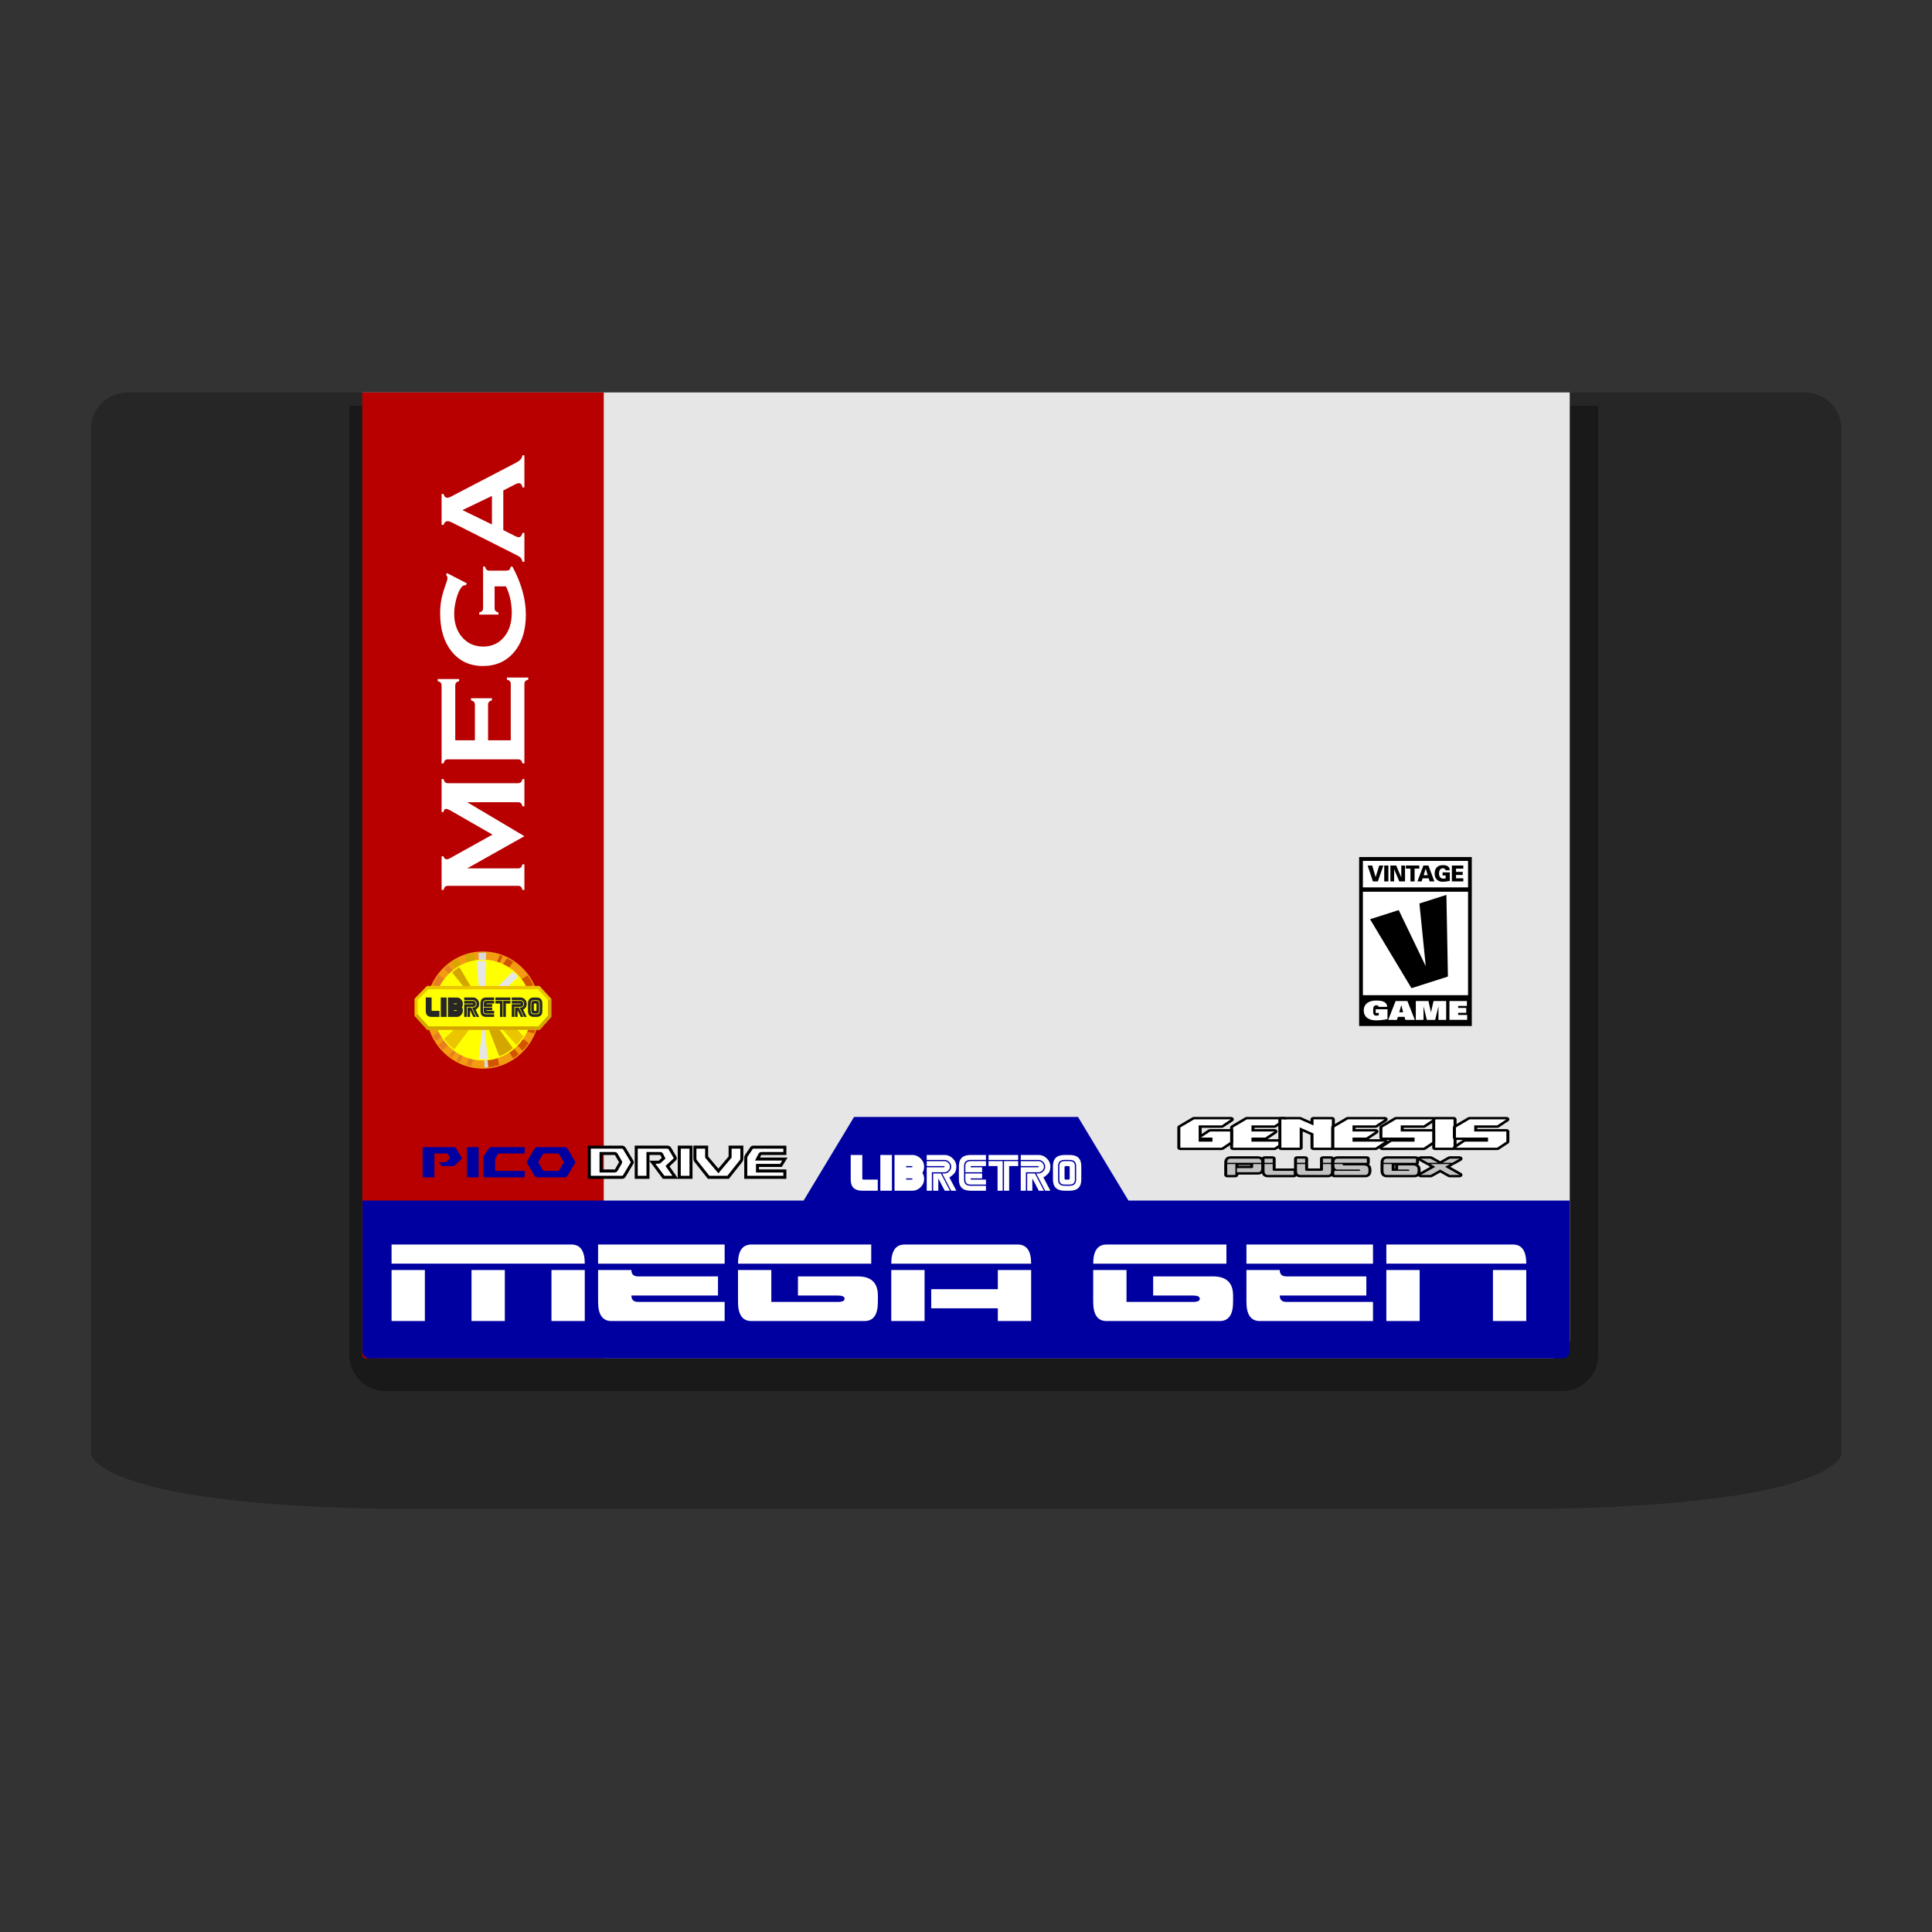 <?xml version="1.0" encoding="UTF-8" standalone="no"?>
<svg
   xmlns:dc="http://purl.org/dc/elements/1.1/"
   xmlns:cc="http://creativecommons.org/ns#"
   xmlns:rdf="http://www.w3.org/1999/02/22-rdf-syntax-ns#"
   xmlns:svg="http://www.w3.org/2000/svg"
   xmlns="http://www.w3.org/2000/svg"
   xmlns:sodipodi="http://sodipodi.sourceforge.net/DTD/sodipodi-0.dtd"
   xmlns:inkscape="http://www.inkscape.org/namespaces/inkscape"
   viewBox="0 0 341.333 341.333"
   height="341.333"
   width="341.333"
   xml:space="preserve"
   id="svg2"
   version="1.1"
   sodipodi:docname="Sega - Mega Drive - Genesis-content.svg"
   inkscape:version="0.92.2 (5c3e80d, 2017-08-06)"
   inkscape:export-filename="D:\Documents\Github\Retrosystem-retroarch-theme\png\Sega - Mega Drive - Genesis-content.png"
   inkscape:export-xdpi="72"
   inkscape:export-ydpi="72"><rect x="0" y="0" width="341.333" height="341.333" fill="#333333" stroke="none"/><sodipodi:namedview
     pagecolor="#ffffff"
     bordercolor="#666666"
     borderopacity="1"
     objecttolerance="10"
     gridtolerance="10"
     guidetolerance="10"
     inkscape:pageopacity="0"
     inkscape:pageshadow="2"
     inkscape:window-width="1024"
     inkscape:window-height="705"
     id="namedview124"
     showgrid="true"
     inkscape:pagecheckerboard="true"
     inkscape:zoom="0.34570313"
     inkscape:cx="-252.83592"
     inkscape:cy="-32.476962"
     inkscape:window-x="-8"
     inkscape:window-y="-8"
     inkscape:window-maximized="1"
     inkscape:current-layer="svg2"><inkscape:grid
       type="xygrid"
       id="grid972" /></sodipodi:namedview><defs
     id="defs6"><clipPath
       id="clipPath18"
       clipPathUnits="userSpaceOnUse"><path
         id="path16"
         d="M 0,256 H 256 V 0 H 0 Z" /></clipPath><clipPath
       id="clipPath26"
       clipPathUnits="userSpaceOnUse"><path
         id="path24"
         d="M 4,212 H 252 V 48 H 4 Z" /></clipPath></defs><g
     id="g36"
     transform="matrix(1.333,0,0,-1.333,318.889,69.333)"><path
       inkscape:connector-curvature="0"
       d="m 0,0 h -222.333 c -2.659,0 -4.834,-2.168 -4.834,-4.818 v -135.955 c 0,0 0.906,-7.226 44.545,-7.227 h 142.911 c 43.638,0.001 44.544,7.227 44.544,7.227 V -4.818 C 4.833,-2.168 2.658,0 0,0"
       style="fill:#262626;fill-opacity:1;fill-rule:nonzero;stroke:none"
       id="path38" /></g><g
     id="g40"
     transform="matrix(1.333,0,0,-1.333,282.37,71.684)"><path
       inkscape:connector-curvature="0"
       d="m 0,0 h -165.542 v -125.779 c 0,-2.67 2.164,-4.834 4.834,-4.834 H -4.833 c 2.669,0 4.833,2.164 4.833,4.834 z"
       style="fill:#191919;fill-opacity:1;fill-rule:nonzero;stroke:none"
       id="path42" /></g><g
     id="g44"
     transform="matrix(1.333,0,0,-1.333,277.333,69.333)"
     style="font-variant-east_asian:normal;opacity:1;vector-effect:none;fill:#e6e6e6;fill-opacity:1;stroke-width:1;stroke-linecap:butt;stroke-linejoin:miter;stroke-miterlimit:4;stroke-dasharray:none;stroke-dashoffset:0;stroke-opacity:1;stroke:none"><path
       inkscape:connector-curvature="0"
       d="M 0,0 V -125.541 C 0,-126.897 -1.079,-128 -2.406,-128 h -155.188 c -1.327,0 -2.406,1.103 -2.406,2.459 V 0 H 0"
       style="fill:#e6e6e6;fill-opacity:1;fill-rule:nonzero;stroke:none;font-variant-east_asian:normal;vector-effect:none;stroke-width:1;stroke-linecap:butt;stroke-linejoin:miter;stroke-miterlimit:4;stroke-dasharray:none;stroke-dashoffset:0;stroke-opacity:1"
       id="path46" /></g><path
     id="path150"
     style="fill:#b80000;fill-opacity:1;fill-rule:nonzero;stroke:none;stroke-width:1.333"
     d="M 106.667,240 H 64.68 C 64.304,240 64,239.696 64,239.32 V 69.333 h 42.667 z"
     inkscape:connector-curvature="0" /><g
     id="g48"
     transform="matrix(1.333,0,0,-1.333,199.369,212.108)"
     style="fill:#0000a0;fill-opacity:1"><path
       inkscape:connector-curvature="0"
       d="M 0,0 -6.684,11.081 H -36.369 L -43.053,0 h -58.474 v -20.001 c 0,-0.507 0.43,-0.918 0.959,-0.918 H 57.515 c 0.529,0 0.958,0.411 0.958,0.918 V 0 Z"
       style="fill:#0000a0;fill-opacity:1;fill-rule:nonzero;stroke:none"
       id="path50" /></g><g
     id="g52"
     transform="matrix(1.333,0,0,-1.333,167.822,210.368)"><path
       inkscape:connector-curvature="0"
       d="M 0,0 H -0.683 L -1.536,1.634 V 0 h -0.683 v 2.287 h 1.024 z M 0,3.186 C 0,2.983 -0.075,2.809 -0.225,2.666 -0.375,2.522 -0.527,2.451 -0.683,2.451 H -2.39 V 0 h -0.682 v 3.104 h 2.219 c 0.113,0 0.17,0.027 0.17,0.082 0,0.054 -0.057,0.082 -0.17,0.082 h -2.219 v 0.653 h 2.389 c 0.156,0 0.308,-0.073 0.458,-0.218 C -0.075,3.558 0,3.386 0,3.186 m 0.853,0 C 0.853,2.757 0.739,2.433 0.509,2.214 0.28,1.994 0.085,1.846 -0.074,1.77 L 0.853,0 H 0.171 l -1.195,2.287 h 0.341 c 0.201,0 0.394,0.088 0.578,0.264 0.184,0.177 0.276,0.388 0.276,0.635 0,0.243 -0.092,0.454 -0.276,0.632 -0.184,0.178 -0.377,0.266 -0.578,0.266 h -2.389 v 0.654 h 2.389 c 0.391,0 0.745,-0.152 1.061,-0.457 0.317,-0.305 0.475,-0.67 0.475,-1.095"
       style="fill:#ffffff;fill-opacity:1;fill-rule:nonzero;stroke:none"
       id="path54" /></g><g
     id="g56"
     transform="matrix(1.333,0,0,-1.333,169.415,206.011)"><path
       inkscape:connector-curvature="0"
       d="M 0,0 C 0,0.98 0.512,1.47 1.536,1.47 H 3.584 V 0.817 H 1.536 C 0.967,0.817 0.683,0.545 0.683,0 v -1.797 c 0,-0.545 0.284,-0.817 0.853,-0.817 H 3.584 V -3.268 H 1.536 C 0.512,-3.268 0,-2.777 0,-1.797 Z"
       style="fill:#ffffff;fill-opacity:1;fill-rule:nonzero;stroke:none"
       id="path58" /></g><g
     id="g60"
     transform="matrix(1.333,0,0,-1.333,170.553,207.1)"><path
       inkscape:connector-curvature="0"
       d="M 0,0 V 0.817 C 0,1.253 0.228,1.47 0.683,1.47 H 2.731 V 0.817 H 0.853 C 0.74,0.817 0.683,0.762 0.683,0.654 H 2.219 V 0 Z"
       style="fill:#ffffff;fill-opacity:1;fill-rule:nonzero;stroke:none"
       id="path62" /></g><g
     id="g64"
     transform="matrix(1.333,0,0,-1.333,170.553,207.318)"><path
       inkscape:connector-curvature="0"
       d="M 0,0 H 2.219 V -0.654 H 0.683 c 0,-0.108 0.057,-0.163 0.17,-0.163 H 2.731 V -1.47 H 0.683 C 0.228,-1.47 0,-1.253 0,-0.817 Z"
       style="fill:#ffffff;fill-opacity:1;fill-rule:nonzero;stroke:none"
       id="path66" /></g><g
     id="g68"
     transform="matrix(1.333,0,0,-1.333,177.38,205.14)"><path
       inkscape:connector-curvature="0"
       d="M 0,0 H 1.878 V -0.654 H 0.683 V -3.921 H 0 Z m -0.171,0 v -3.921 h -0.682 v 3.267 H -2.048 V 0 Z m 2.049,0.163 h -3.926 v 0.654 h 3.926 z"
       style="fill:#ffffff;fill-opacity:1;fill-rule:nonzero;stroke:none"
       id="path70" /></g><g
     id="g72"
     transform="matrix(1.333,0,0,-1.333,184.435,210.368)"><path
       inkscape:connector-curvature="0"
       d="M 0,0 H -0.683 L -1.536,1.634 V 0 h -0.683 v 2.287 h 1.024 z M 0,3.186 C 0,2.983 -0.075,2.809 -0.225,2.666 -0.375,2.522 -0.527,2.451 -0.683,2.451 H -2.39 V 0 h -0.682 v 3.104 h 2.219 c 0.113,0 0.17,0.027 0.17,0.082 0,0.054 -0.057,0.082 -0.17,0.082 h -2.219 v 0.653 h 2.389 c 0.156,0 0.308,-0.073 0.458,-0.218 C -0.075,3.558 0,3.386 0,3.186 m 0.853,0 C 0.853,2.757 0.739,2.433 0.509,2.214 0.28,1.994 0.085,1.846 -0.074,1.77 L 0.853,0 H 0.171 l -1.195,2.287 h 0.341 c 0.201,0 0.394,0.088 0.578,0.264 0.184,0.177 0.276,0.388 0.276,0.635 0,0.243 -0.092,0.454 -0.276,0.632 -0.184,0.178 -0.377,0.266 -0.578,0.266 h -2.389 v 0.654 h 2.389 c 0.391,0 0.745,-0.152 1.061,-0.457 0.317,-0.305 0.475,-0.67 0.475,-1.095"
       style="fill:#ffffff;fill-opacity:1;fill-rule:nonzero;stroke:none"
       id="path74" /></g><g
     id="g76"
     transform="matrix(1.333,0,0,-1.333,188.987,206.229)"><path
       inkscape:connector-curvature="0"
       d="M 0,0 C 0,0.109 -0.057,0.163 -0.171,0.163 H -0.512 C -0.626,0.163 -0.683,0.109 -0.683,0 v -1.47 c 0,-0.109 0.057,-0.164 0.171,-0.164 h 0.341 C -0.057,-1.634 0,-1.579 0,-1.47 Z M 0.683,0.163 V -1.634 C 0.683,-2.069 0.455,-2.287 0,-2.287 h -0.683 c -0.455,0 -0.682,0.218 -0.682,0.653 v 1.797 c 0,0.436 0.227,0.654 0.682,0.654 H 0 c 0.455,0 0.683,-0.218 0.683,-0.654 m 0.17,0 C 0.853,0.708 0.569,0.98 0,0.98 h -0.683 c -0.569,0 -0.853,-0.272 -0.853,-0.817 v -1.797 c 0,-0.544 0.284,-0.817 0.853,-0.817 H 0 c 0.569,0 0.853,0.273 0.853,0.817 z m 0.683,0 v -1.797 c 0,-0.98 -0.512,-1.47 -1.536,-1.47 h -0.683 c -1.024,0 -1.536,0.49 -1.536,1.47 v 1.797 c 0,0.981 0.512,1.471 1.536,1.471 H 0 c 1.024,0 1.536,-0.49 1.536,-1.471"
       style="fill:#ffffff;fill-opacity:1;fill-rule:nonzero;stroke:none"
       id="path78" /></g><g
     id="g80"
     transform="matrix(1.333,0,0,-1.333,152.574,208.407)"><path
       inkscape:connector-curvature="0"
       d="M 0,0 C -0.114,0 -0.171,0.054 -0.171,0.163 V 3.268 H -1.707 V 0 c 0,-0.98 0.512,-1.47 1.536,-1.47 H 1.878 V 0 Z"
       style="fill:#ffffff;fill-opacity:1;fill-rule:nonzero;stroke:none"
       id="path82" /></g><path
     inkscape:connector-curvature="0"
     d="m 155.532,210.368 h 2.048 v -6.317 h -2.048 z"
     style="fill:#ffffff;fill-opacity:1;fill-rule:nonzero;stroke:none;stroke-width:1.333"
     id="path84" /><g
     id="g86"
     transform="matrix(1.333,0,0,-1.333,160.994,206.229)"><path
       inkscape:connector-curvature="0"
       d="M 0,0 H -0.683 V 0.163 H 0 C 0.114,0.163 0.171,0.136 0.171,0.082 0.171,0.027 0.114,0 0,0 M 0,-1.634 H -0.683 V -1.47 H 0 c 0.114,0 0.171,-0.028 0.171,-0.082 C 0.171,-1.607 0.114,-1.634 0,-1.634 M 1.707,0.082 C 1.707,0.506 1.549,0.871 1.232,1.176 0.915,1.481 0.561,1.634 0.171,1.634 h -2.39 v -4.738 h 2.39 c 0.39,0 0.744,0.152 1.061,0.457 0.317,0.305 0.475,0.67 0.475,1.095 0,0.308 -0.078,0.579 -0.233,0.811 0.155,0.233 0.233,0.507 0.233,0.823"
       style="fill:#ffffff;fill-opacity:1;fill-rule:nonzero;stroke:none"
       id="path88" /></g><path
     inkscape:connector-curvature="0"
     d="m 97.429,224.38 h 5.885 v 9.013 h -5.885 z m -14.125,0 h 5.885 v 9.013 h -5.885 z m -14.125,0 h 5.885 v 9.013 h -5.885 z m 0,-1.127 v -3.38 H 100.96 c 1.569,0 2.355,1.127 2.355,3.38 z"
     style="fill:#ffffff;fill-opacity:1;fill-rule:nonzero;stroke:none;stroke-width:1.333"
     id="path90" /><g
     id="g92"
     transform="matrix(1.333,0,0,-1.333,105.668,230.013)"><path
       inkscape:connector-curvature="0"
       d="M 0,0 V 4.225 H 4.414 C 4.414,3.662 4.708,3.38 5.297,3.38 H 15.89 V 0.845 H 4.414 C 4.414,0.282 4.708,0 5.297,0 H 16.773 V -2.535 H 1.766 C 0.589,-2.535 0,-1.69 0,0 M 0,7.605 H 16.773 V 5.07 H 0 Z"
       style="fill:#ffffff;fill-opacity:1;fill-rule:nonzero;stroke:none"
       id="path94" /></g><g
     id="g96"
     transform="matrix(1.333,0,0,-1.333,130.387,230.013)"><path
       inkscape:connector-curvature="0"
       d="M 0,0 V 4.225 H 4.414 V 0 h 8.828 c 0.589,0 0.883,0.141 0.883,0.423 0,0.281 -0.294,0.422 -0.883,0.422 H 7.945 V 3.38 h 7.945 c 1.766,0 2.649,-0.845 2.649,-2.535 V 0 c 0,-1.69 -0.589,-2.535 -1.766,-2.535 H 1.766 C 0.589,-2.535 0,-1.69 0,0 m 0,5.07 c 0,1.69 0.589,2.535 1.766,2.535 h 15.89 V 5.07 Z"
       style="fill:#ffffff;fill-opacity:1;fill-rule:nonzero;stroke:none"
       id="path98" /></g><g
     id="g100"
     transform="matrix(1.333,0,0,-1.333,176.292,233.393)"><path
       inkscape:connector-curvature="0"
       d="M 0,0 V 1.69 H -8.828 V 4.225 H 0 V 6.76 H 4.414 V 0 Z m -14.125,6.76 h 4.414 V 0 h -4.414 z m 0,0.845 c 0,1.69 0.589,2.535 1.766,2.535 H 2.648 c 1.177,0 1.766,-0.845 1.766,-2.535 z"
       style="fill:#ffffff;fill-opacity:1;fill-rule:nonzero;stroke:none"
       id="path102" /></g><g
     id="g104"
     transform="matrix(1.333,0,0,-1.333,193.141,230.013)"><path
       inkscape:connector-curvature="0"
       d="M 0,0 V 4.225 H 4.414 V 0 h 8.828 c 0.589,0 0.883,0.141 0.883,0.423 0,0.281 -0.294,0.422 -0.883,0.422 H 7.945 V 3.38 h 7.945 c 1.766,0 2.649,-0.845 2.649,-2.535 V 0 c 0,-1.69 -0.589,-2.535 -1.766,-2.535 H 1.766 C 0.589,-2.535 0,-1.69 0,0 m 0,5.07 c 0,1.69 0.589,2.535 1.766,2.535 h 15.89 V 5.07 Z"
       style="fill:#ffffff;fill-opacity:1;fill-rule:nonzero;stroke:none"
       id="path106" /></g><g
     id="g108"
     transform="matrix(1.333,0,0,-1.333,220.214,230.013)"><path
       inkscape:connector-curvature="0"
       d="M 0,0 V 4.225 H 4.414 C 4.414,3.662 4.708,3.38 5.297,3.38 H 15.89 V 0.845 H 4.414 C 4.414,0.282 4.708,0 5.297,0 H 16.773 V -2.535 H 1.766 C 0.589,-2.535 0,-1.69 0,0 M 0,7.605 H 16.773 V 5.07 H 0 Z"
       style="fill:#ffffff;fill-opacity:1;fill-rule:nonzero;stroke:none"
       id="path110" /></g><path
     inkscape:connector-curvature="0"
     d="m 263.765,224.38 h 5.885 v 9.013 h -5.885 z m -18.833,0 h 5.885 v 9.013 h -5.885 z m 0,-1.127 v -3.38 h 22.364 c 1.569,0 2.355,1.127 2.355,3.38 z"
     style="fill:#ffffff;fill-opacity:1;fill-rule:nonzero;stroke:none;stroke-width:1.333"
     id="path112" /><g
     id="g114"
     transform="matrix(1.333,0,0,-1.333,218.538,207.099)"><path
       inkscape:connector-curvature="0"
       d="m 0,0 v 0.538 h 1.936 c 0.143,0 0.214,0.059 0.214,0.179 V 1.076 H 3.226 V 0.538 C 3.226,0.179 3.082,0 2.795,0 Z m -1.29,1.076 h 1.075 V -0.359 H -1.29 Z m 0,0.179 c 0,0.359 0.143,0.538 0.43,0.538 h 3.655 c 0.287,0 0.431,-0.179 0.431,-0.538 z"
       style="fill:#c2c2c2;fill-opacity:1;fill-rule:nonzero;stroke:none"
       id="path116" /></g><path
     inkscape:connector-curvature="0"
     d="m 218.78,205.848 h 2.097 v 0.109 h -2.097 z m 3.485,-1.564 h -4.873 c -0.259,0 -1.101,0.083 -1.101,1.141 0,0.041 0.007,0.081 0.021,0.119 -0.015,0.039 -0.021,0.079 -0.021,0.12 v 1.913 c 0,0.233 0.236,0.423 0.528,0.423 h 1.433 c 0.292,0 0.528,-0.189 0.528,-0.423 v -0.056 h 3.485 c 0.259,0 1.101,-0.081 1.101,-1.14 V 205.664 c 0,-0.041 -0.007,-0.081 -0.021,-0.12 0.015,-0.037 0.021,-0.077 0.021,-0.119 0,-1.059 -0.843,-1.141 -1.101,-1.141 m -4.013,3.293 h -1.433 V 205.664 h 1.433 z m 4.587,-1.913 v 0.717 c 0,0.479 -0.191,0.717 -0.573,0.717 h -3.727 v -0.717 h 2.58 c 0.192,0 0.287,-0.08 0.287,-0.239 V 205.664 h 1.433 m -0.573,-0.957 c 0.383,0 0.573,0.24 0.573,0.719 h -6.02 c 0,-0.479 0.191,-0.719 0.573,-0.719 h 4.873"
     style="fill:#000000;fill-opacity:1;fill-rule:nonzero;stroke:none;stroke-width:1.333"
     id="path118" /><g
     id="g120"
     transform="matrix(1.333,0,0,-1.333,223.986,207.577)"><path
       inkscape:connector-curvature="0"
       d="M 0,0 C -0.287,0 -0.43,0.179 -0.43,0.538 V 1.435 H 0.645 V 0.718 c 0,-0.12 0.071,-0.18 0.215,-0.18 H 3.44 V 0 Z M 0.645,1.614 H -0.43 v 0.539 h 1.075 z"
       style="fill:#c2c2c2;fill-opacity:1;fill-rule:nonzero;stroke:none"
       id="path122" /></g><g
     id="g124"
     transform="matrix(1.333,0,0,-1.333,224.846,204.284)"><path
       inkscape:connector-curvature="0"
       d="m 0,0 h -1.075 c -0.219,0 -0.396,-0.142 -0.396,-0.317 v -0.539 c 0,-0.031 0.005,-0.061 0.016,-0.089 -0.011,-0.029 -0.016,-0.059 -0.016,-0.09 v -0.897 c 0,-0.793 0.632,-0.855 0.826,-0.855 h 3.44 c 0.219,0 0.396,0.142 0.396,0.317 v 0.538 c 0,0.176 -0.177,0.318 -0.396,0.318 H 0.396 v 0.579 c 0,0.031 -0.006,0.061 -0.016,0.09 0.01,0.028 0.016,0.058 0.016,0.089 v 0.539 C 0.396,-0.142 0.219,0 0,0 m 0,-1.035 v -0.717 c 0,-0.12 0.071,-0.18 0.215,-0.18 h 2.58 V -2.47 h -3.44 c -0.287,0 -0.43,0.18 -0.43,0.538 v 0.897 H 0 m 0,0.179 h -1.075 v 0.539 H 0 Z"
       style="fill:#000000;fill-opacity:1;fill-rule:nonzero;stroke:none"
       id="path126" /></g><path
     inkscape:connector-curvature="0"
     d="m 233.735,204.707 h 1.433 v 0.719 h -1.433 z m -4.015,2.871 c -0.381,0 -0.573,-0.239 -0.573,-0.717 v -1.196 h 1.433 v 0.956 c 0,0.16 0.096,0.24 0.287,0.24 h 2.581 c 0.191,0 0.287,-0.08 0.287,-0.24 v -0.956 h 1.433 v 1.196 c 0,0.479 -0.192,0.717 -0.573,0.717 z m 0.86,-2.152 h -1.433 v -0.719 h 1.433 z"
     style="fill:#c2c2c2;fill-opacity:1;fill-rule:nonzero;stroke:none;stroke-width:1.333"
     id="path128" /><g
     id="g130"
     transform="matrix(1.333,0,0,-1.333,235.168,204.284)"><path
       inkscape:connector-curvature="0"
       d="m 0,0 h -1.075 c -0.219,0 -0.396,-0.142 -0.396,-0.317 v -0.539 c 0,-0.031 0.005,-0.061 0.016,-0.089 -0.011,-0.029 -0.016,-0.059 -0.016,-0.09 v -0.579 h -1.573 v 0.579 c 0,0.031 -0.006,0.061 -0.016,0.09 0.01,0.028 0.016,0.058 0.016,0.089 v 0.539 C -3.044,-0.142 -3.222,0 -3.44,0 h -1.076 c -0.218,0 -0.396,-0.142 -0.396,-0.317 v -0.539 c 0,-0.031 0.006,-0.061 0.016,-0.089 -0.01,-0.029 -0.016,-0.059 -0.016,-0.09 v -0.897 c 0,-0.793 0.633,-0.855 0.827,-0.855 h 3.655 c 0.194,0 0.826,0.062 0.826,0.855 v 0.897 c 0,0.031 -0.006,0.061 -0.016,0.09 0.01,0.028 0.016,0.058 0.016,0.089 v 0.539 C 0.396,-0.142 0.219,0 0,0 M 0,-1.035 V -1.932 C 0,-2.29 -0.143,-2.47 -0.43,-2.47 h -3.655 c -0.287,0 -0.431,0.18 -0.431,0.538 v 0.897 h 1.076 v -0.717 c 0,-0.12 0.071,-0.18 0.214,-0.18 h 1.936 c 0.143,0 0.215,0.06 0.215,0.18 v 0.717 H 0 m -3.44,0.179 h -1.075 v 0.539 h 1.075 z m 3.44,0 h -1.075 v 0.539 H 0 Z"
       style="fill:#000000;fill-opacity:1;fill-rule:nonzero;stroke:none"
       id="path132" /></g><g
     id="g134"
     transform="matrix(1.333,0,0,-1.333,235.74,205.903)"><path
       inkscape:connector-curvature="0"
       d="M 0,0 V 0.179 H 1.075 C 1.075,0.059 1.147,0 1.29,0 h 2.581 c 0.43,0 0.645,-0.18 0.645,-0.538 v -0.18 c 0,-0.358 -0.144,-0.538 -0.431,-0.538 H 0 v 0.538 h 3.226 c 0.143,0 0.214,0.03 0.214,0.09 0,0.06 -0.071,0.09 -0.214,0.09 H 0.43 C 0.143,-0.538 0,-0.359 0,0 M 0,0.358 C 0,0.717 0.143,0.897 0.43,0.897 H 4.301 V 0.358 Z"
       style="fill:#c2c2c2;fill-opacity:1;fill-rule:nonzero;stroke:none"
       id="path136" /></g><g
     id="g138"
     transform="matrix(1.333,0,0,-1.333,241.475,204.284)"><path
       inkscape:connector-curvature="0"
       d="m 0,0 h -3.871 c -0.193,0 -0.826,-0.062 -0.826,-0.856 0,-0.031 0.006,-0.061 0.016,-0.089 -0.01,-0.029 -0.016,-0.059 -0.016,-0.09 v -0.179 c 0,-0.213 0.046,-0.373 0.116,-0.493 -0.072,-0.058 -0.116,-0.137 -0.116,-0.225 V -2.47 c 0,-0.175 0.177,-0.317 0.396,-0.317 h 4.086 c 0.193,0 0.826,0.062 0.826,0.855 v 0.18 c 0,0.295 -0.118,0.524 -0.332,0.671 0.072,0.057 0.117,0.137 0.117,0.225 v 0.539 C 0.396,-0.142 0.219,0 0,0 m -3.226,-1.035 c 0,-0.12 0.072,-0.179 0.215,-0.179 h 2.581 c 0.43,0 0.645,-0.18 0.645,-0.538 v -0.18 c 0,-0.358 -0.144,-0.538 -0.43,-0.538 h -4.086 v 0.538 h 3.226 c 0.143,0 0.215,0.03 0.215,0.09 0,0.06 -0.072,0.09 -0.215,0.09 h -2.796 c -0.286,0 -0.43,0.179 -0.43,0.538 v 0.179 h 1.075 M 0,-0.317 v -0.539 h -4.301 c 0,0.359 0.144,0.539 0.43,0.539 H 0"
       style="fill:#000000;fill-opacity:1;fill-rule:nonzero;stroke:none"
       id="path140" /></g><g
     id="g142"
     transform="matrix(1.333,0,0,-1.333,244.432,206.86)"><path
       inkscape:connector-curvature="0"
       d="M 0,0 V 0.897 H 1.075 V 0 H 3.226 C 3.369,0 3.44,0.03 3.44,0.09 3.44,0.149 3.369,0.18 3.226,0.18 H 1.935 v 0.538 h 1.936 c 0.43,0 0.645,-0.18 0.645,-0.538 V 0 c 0,-0.359 -0.144,-0.538 -0.431,-0.538 H 0.43 C 0.143,-0.538 0,-0.359 0,0 M 0,1.076 C 0,1.435 0.143,1.614 0.43,1.614 H 4.301 V 1.076 Z"
       style="fill:#c2c2c2;fill-opacity:1;fill-rule:nonzero;stroke:none"
       id="path144" /></g><g
     id="g146"
     transform="matrix(1.333,0,0,-1.333,246.394,205.848)"><path
       inkscape:connector-curvature="0"
       d="M 0,0 H 0.071 C 0.069,-0.013 0.068,-0.027 0.068,-0.041 v -0.4 H 0 Z m 2.83,1.173 h -3.871 c -0.194,0 -0.826,-0.062 -0.826,-0.856 0,-0.031 0.005,-0.061 0.016,-0.089 -0.011,-0.029 -0.016,-0.059 -0.016,-0.09 v -0.897 c 0,-0.793 0.632,-0.855 0.826,-0.855 h 3.655 c 0.194,0 0.826,0.062 0.826,0.855 v 0.18 c 0,0.295 -0.117,0.524 -0.332,0.671 0.073,0.057 0.118,0.137 0.118,0.225 v 0.539 c 0,0.175 -0.178,0.317 -0.396,0.317 M -0.396,0.138 v -0.897 h 2.15 c 0.144,0 0.215,0.03 0.215,0.09 0,0.06 -0.071,0.09 -0.215,0.09 h -1.29 v 0.538 h 1.935 c 0.431,0 0.645,-0.18 0.645,-0.538 v -0.18 c 0,-0.358 -0.143,-0.537 -0.43,-0.537 h -3.655 c -0.287,0 -0.43,0.179 -0.43,0.537 v 0.897 h 1.075 M 2.83,0.856 V 0.317 h -4.301 c 0,0.359 0.143,0.539 0.43,0.539 H 2.83"
       style="fill:#000000;fill-opacity:1;fill-rule:nonzero;stroke:none"
       id="path148" /></g><g
     id="g150"
     transform="matrix(1.333,0,0,-1.333,256.147,204.707)"><path
       inkscape:connector-curvature="0"
       d="M 0,0 H 1.29 L 0.331,-0.539 h -1.287 z m -0.013,-2.152 -1.262,0.709 -1.263,-0.709 h -1.289 l 1.907,1.073 -0.642,0.361 H 0.012 L -0.63,-1.079 1.277,-2.152 Z M -2.882,-0.539 -3.84,0 h 1.29 l 0.955,-0.539 z"
       style="fill:#c2c2c2;fill-opacity:1;fill-rule:nonzero;stroke:none"
       id="path152" /></g><g
     id="g154"
     transform="matrix(1.333,0,0,-1.333,256.162,206.087)"><path
       inkscape:connector-curvature="0"
       d="m 0,0 h 0.004 z m 1.278,0.718 h 0.004 z m 0,0.634 h -1.29 c -0.081,0 -0.161,-0.02 -0.228,-0.058 L -1.195,0.756 C -1.231,0.736 -1.262,0.711 -1.287,0.684 -1.312,0.711 -1.343,0.736 -1.379,0.756 L -2.334,1.294 C -2.401,1.332 -2.48,1.352 -2.562,1.352 h -1.29 c -0.173,0 -0.326,-0.09 -0.378,-0.222 -0.052,-0.132 0.009,-0.275 0.151,-0.355 l 0.958,-0.538 c 0.056,-0.032 0.122,-0.051 0.19,-0.056 0.028,-0.049 0.072,-0.091 0.129,-0.123 l 0.181,-0.102 -1.446,-0.814 c -0.141,-0.079 -0.202,-0.223 -0.15,-0.355 0.052,-0.132 0.205,-0.222 0.378,-0.222 h 1.29 c 0.081,0 0.16,0.02 0.227,0.058 l 1.035,0.582 1.035,-0.582 c 0.067,-0.038 0.146,-0.058 0.227,-0.058 h 1.29 c 0.173,0 0.326,0.09 0.378,0.222 0.052,0.132 -0.009,0.276 -0.15,0.355 L 0.047,-0.044 0.228,0.058 C 0.285,0.09 0.329,0.132 0.357,0.181 0.425,0.186 0.491,0.205 0.547,0.237 L 1.505,0.775 C 1.647,0.855 1.708,0.998 1.656,1.13 1.604,1.262 1.451,1.352 1.278,1.352 M 0,0.317 -0.642,-0.044 1.265,-1.117 h -1.29 l -1.262,0.709 -1.262,-0.709 h -1.29 l 1.907,1.073 -0.642,0.361 H 0 m -2.562,0.718 0.956,-0.539 h -1.287 l -0.959,0.539 h 1.29 m 3.84,0 L 0.32,0.496 h -1.287 l 0.955,0.539 h 1.29"
       style="fill:#000000;fill-opacity:1;fill-rule:nonzero;stroke:none"
       id="path156" /></g><g
     id="g158"
     transform="matrix(1.333,0,0,-1.333,208.528,202.767)"
     style="fill:#ffffff"><path
       inkscape:connector-curvature="0"
       d="M 0,0 V 2.684 L 1.826,3.758 H 6.694 L 5.477,2.953 H 2.434 V 0.805 H 4.26 V 1.342 H 2.738 L 3.955,2.147 H 6.694 V 0.805 L 5.477,0 Z"
       style="fill:#ffffff;fill-opacity:1;fill-rule:nonzero;stroke:none"
       id="path160" /></g><g
     id="g162"
     transform="matrix(1.333,0,0,-1.333,217.453,198.179)"><path
       inkscape:connector-curvature="0"
       d="M 0,0 H 0.004 Z M 0.004,0.635 H 0 -4.868 c -0.085,0 -0.167,-0.022 -0.235,-0.062 L -6.928,-0.501 C -7.03,-0.56 -7.09,-0.655 -7.09,-0.756 v -2.685 c 0,-0.175 0.177,-0.317 0.396,-0.317 h 5.477 c 0.092,0 0.181,0.026 0.252,0.073 l 1.217,0.805 c 0.091,0.06 0.144,0.15 0.144,0.245 v 1.342 c 0,0.175 -0.177,0.317 -0.396,0.317 h -2.738 c -0.092,0 -0.182,-0.026 -0.253,-0.073 l -0.873,-0.577 v 0.821 h 2.647 c 0.092,0 0.181,0.025 0.252,0.072 l 1.203,0.796 c 0.097,0.058 0.16,0.15 0.16,0.254 0,0.176 -0.175,0.318 -0.394,0.318 M 0,0.317 -1.217,-0.488 H -4.26 v -2.147 h 1.826 v 0.536 h -1.521 l 1.217,0.806 H 0 v -1.342 l -1.217,-0.806 h -5.477 v 2.685 l 1.826,1.073 H 0 m 0,0 h 0.004"
       style="fill:#000000;fill-opacity:1;fill-rule:nonzero;stroke:none"
       id="path164" /></g><g
     id="g166"
     transform="matrix(1.333,0,0,-1.333,217.859,202.767)"
     style="fill:#ffffff"><path
       inkscape:connector-curvature="0"
       d="M 0,0 V 2.684 L 1.826,3.758 H 6.694 L 5.477,2.953 H 2.434 V 2.147 H 5.477 L 4.26,1.342 H 2.434 V 0.805 h 4.26 L 5.477,0 Z"
       style="fill:#ffffff;fill-opacity:1;fill-rule:nonzero;stroke:none"
       id="path168" /></g><g
     id="g170"
     transform="matrix(1.333,0,0,-1.333,226.784,198.179)"><path
       inkscape:connector-curvature="0"
       d="M 0,0 H 0.004 Z M 0.004,0.635 H 0 -4.868 c -0.085,0 -0.167,-0.022 -0.235,-0.062 L -6.928,-0.501 C -7.03,-0.56 -7.09,-0.655 -7.09,-0.756 v -2.685 c 0,-0.175 0.177,-0.317 0.396,-0.317 h 5.477 c 0.092,0 0.181,0.026 0.252,0.073 l 1.217,0.805 c 0.129,0.085 0.177,0.226 0.121,0.352 -0.057,0.126 -0.206,0.21 -0.373,0.21 h -2.144 l 1.165,0.77 c 0.097,0.058 0.16,0.151 0.16,0.255 0,0.175 -0.175,0.317 -0.394,0.317 h -0.004 -2.647 v 0.171 h 2.647 c 0.092,0 0.181,0.025 0.252,0.072 l 1.203,0.796 c 0.097,0.058 0.16,0.15 0.16,0.254 0,0.176 -0.175,0.318 -0.394,0.318 m -1.221,-1.928 h 0.004 M 0,0.317 -1.217,-0.488 H -4.26 v -0.805 h 3.043 L -2.434,-2.099 H -4.26 V -2.635 H 0 l -1.217,-0.806 h -5.477 v 2.685 l 1.826,1.073 H 0 m 0,0 h 0.004"
       style="fill:#000000;fill-opacity:1;fill-rule:nonzero;stroke:none"
       id="path172" /></g><g
     id="g174"
     transform="matrix(1.333,0,0,-1.333,226.378,202.767)"
     style="fill:#ffffff"><path
       inkscape:connector-curvature="0"
       d="M 0,0 V 3.758 H 2.434 L 4.26,2.953 V 3.758 H 6.694 V 0 H 4.26 V 1.879 L 2.434,2.684 V 0 Z"
       style="fill:#ffffff;fill-opacity:1;fill-rule:nonzero;stroke:none"
       id="path176" /></g><g
     id="g178"
     transform="matrix(1.333,0,0,-1.333,235.304,197.333)"><path
       inkscape:connector-curvature="0"
       d="M 0,0 H -2.434 C -2.653,0 -2.83,-0.142 -2.83,-0.317 v -0.269 l -1.239,0.547 C -4.127,-0.014 -4.193,0 -4.26,0 H -6.694 C -6.913,0 -7.09,-0.142 -7.09,-0.317 v -3.758 c 0,-0.176 0.177,-0.318 0.396,-0.318 h 2.434 c 0.219,0 0.396,0.142 0.396,0.318 v 2.147 l 1.034,-0.456 v -1.691 c 0,-0.176 0.177,-0.318 0.396,-0.318 H 0 c 0.219,0 0.396,0.142 0.396,0.318 v 3.758 C 0.396,-0.142 0.219,0 0,0 m 0,-0.317 v -3.758 h -2.434 v 1.879 l -1.826,0.805 v -2.684 h -2.434 v 3.758 h 2.434 l 1.826,-0.806 v 0.806 H 0"
       style="fill:#000000;fill-opacity:1;fill-rule:nonzero;stroke:none"
       id="path180" /></g><g
     id="g182"
     transform="matrix(1.333,0,0,-1.333,235.709,202.767)"
     style="fill:#ffffff"><path
       inkscape:connector-curvature="0"
       d="M 0,0 V 2.684 L 1.826,3.758 H 6.694 L 5.477,2.953 H 2.434 V 2.147 H 5.477 L 4.26,1.342 H 2.434 V 0.805 h 4.26 L 5.477,0 Z"
       style="fill:#ffffff;fill-opacity:1;fill-rule:nonzero;stroke:none"
       id="path184" /></g><g
     id="g186"
     transform="matrix(1.333,0,0,-1.333,244.634,198.179)"><path
       inkscape:connector-curvature="0"
       d="M 0,0 H 0.004 Z M 0.004,0.635 H 0 -4.868 c -0.085,0 -0.167,-0.022 -0.235,-0.062 L -6.928,-0.501 C -7.03,-0.56 -7.09,-0.655 -7.09,-0.756 v -2.685 c 0,-0.175 0.177,-0.317 0.396,-0.317 h 5.477 c 0.092,0 0.181,0.026 0.252,0.073 l 1.217,0.805 c 0.129,0.085 0.177,0.226 0.121,0.352 -0.057,0.126 -0.206,0.21 -0.373,0.21 h -2.144 l 1.165,0.77 c 0.097,0.058 0.16,0.151 0.16,0.255 0,0.175 -0.175,0.317 -0.394,0.317 h -0.004 -2.647 v 0.171 h 2.647 c 0.092,0 0.181,0.025 0.252,0.072 l 1.203,0.796 c 0.097,0.058 0.16,0.15 0.16,0.254 0,0.176 -0.175,0.318 -0.394,0.318 m -1.221,-1.928 h 0.004 M 0,0.317 -1.217,-0.488 H -4.26 v -0.805 h 3.043 L -2.434,-2.099 H -4.26 V -2.635 H 0 l -1.217,-0.806 h -5.477 v 2.685 l 1.826,1.073 H 0 m 0,0 h 0.004"
       style="fill:#000000;fill-opacity:1;fill-rule:nonzero;stroke:none"
       id="path188" /></g><g
     id="g190"
     transform="matrix(1.333,0,0,-1.333,244.229,200.978)"
     style="fill:#ffffff"><path
       inkscape:connector-curvature="0"
       d="M 0,0 V 1.342 L 1.826,2.416 H 6.694 L 5.477,1.611 H 2.434 V 0.805 h 4.26 V -0.537 L 5.477,-1.342 H 0 l 1.217,0.805 H 4.26 V 0 Z"
       style="fill:#ffffff;fill-opacity:1;fill-rule:nonzero;stroke:none"
       id="path192" /></g><g
     id="g194"
     transform="matrix(1.333,0,0,-1.333,253.154,198.179)"><path
       inkscape:connector-curvature="0"
       d="M 0,0 H 0.004 Z M 0.004,0.635 H 0 -4.868 c -0.085,0 -0.167,-0.022 -0.235,-0.062 L -6.928,-0.501 C -7.03,-0.56 -7.09,-0.655 -7.09,-0.756 v -1.343 c 0,-0.175 0.177,-0.317 0.396,-0.317 h 0.927 l -1.179,-0.78 c -0.129,-0.085 -0.177,-0.226 -0.121,-0.352 0.057,-0.126 0.206,-0.21 0.373,-0.21 h 5.477 c 0.092,0 0.181,0.026 0.252,0.073 l 1.217,0.805 c 0.091,0.06 0.144,0.15 0.144,0.245 v 1.342 c 0,0.175 -0.177,0.317 -0.396,0.317 h -3.864 v 0.171 h 2.647 c 0.092,0 0.181,0.025 0.252,0.072 l 1.203,0.796 c 0.097,0.058 0.16,0.15 0.16,0.254 0,0.176 -0.175,0.318 -0.394,0.318 M 0,0.317 -1.217,-0.488 H -4.26 V -1.293 H 0 v -1.342 l -1.217,-0.806 h -5.477 l 1.217,0.806 h 3.043 v 0.536 h -4.26 v 1.343 l 1.826,1.073 H 0 m 0,0 h 0.004"
       style="fill:#000000;fill-opacity:1;fill-rule:nonzero;stroke:none"
       id="path196" /></g><path
     inkscape:connector-curvature="0"
     d="m 253.56,197.756 h 3.245 v 5.011 h -3.245 z"
     style="fill:#ffffff;fill-opacity:1;fill-rule:nonzero;stroke:none;stroke-width:1.333"
     id="path198" /><g
     id="g200"
     transform="matrix(1.333,0,0,-1.333,256.805,197.333)"><path
       inkscape:connector-curvature="0"
       d="M 0,0 H -2.434 C -2.653,0 -2.83,-0.142 -2.83,-0.317 v -3.758 c 0,-0.176 0.177,-0.318 0.396,-0.318 H 0 c 0.219,0 0.396,0.142 0.396,0.318 v 3.758 C 0.396,-0.142 0.219,0 0,0 m 0,-4.075 h -2.434 v 3.758 H 0 Z"
       style="fill:#000000;fill-opacity:1;fill-rule:nonzero;stroke:none"
       id="path202" /></g><g
     id="g204"
     transform="matrix(1.333,0,0,-1.333,257.211,200.978)"
     style="fill:#ffffff"><path
       inkscape:connector-curvature="0"
       d="M 0,0 V 1.342 L 1.826,2.416 H 6.694 L 5.477,1.611 H 2.434 V 0.805 h 4.26 V -0.537 L 5.477,-1.342 H 0 l 1.217,0.805 H 4.26 V 0 Z"
       style="fill:#ffffff;fill-opacity:1;fill-rule:nonzero;stroke:none"
       id="path206" /></g><g
     id="g208"
     transform="matrix(1.333,0,0,-1.333,266.136,198.179)"><path
       inkscape:connector-curvature="0"
       d="M 0,0 H 0.004 Z M 0.004,0.635 H 0 -4.868 c -0.085,0 -0.167,-0.022 -0.235,-0.062 L -6.928,-0.501 C -7.03,-0.56 -7.09,-0.655 -7.09,-0.756 v -1.343 c 0,-0.175 0.177,-0.317 0.396,-0.317 h 0.927 l -1.179,-0.78 c -0.129,-0.085 -0.177,-0.226 -0.121,-0.352 0.057,-0.126 0.206,-0.21 0.373,-0.21 h 5.477 c 0.092,0 0.181,0.026 0.252,0.073 l 1.217,0.805 c 0.091,0.06 0.144,0.15 0.144,0.245 v 1.342 c 0,0.175 -0.177,0.317 -0.396,0.317 h -3.864 v 0.171 h 2.647 c 0.092,0 0.181,0.025 0.252,0.072 l 1.203,0.796 c 0.097,0.058 0.16,0.15 0.16,0.254 0,0.176 -0.175,0.318 -0.394,0.318 M 0,0.317 -1.217,-0.488 H -4.26 V -1.293 H 0 v -1.342 l -1.217,-0.806 h -5.477 l 1.217,0.806 h 3.043 v 0.536 h -4.26 v 1.343 l 1.826,1.073 H 0 m 0,0 h 0.004"
       style="fill:#000000;fill-opacity:1;fill-rule:nonzero;stroke:none"
       id="path210" /></g><g
     id="g212"
     transform="matrix(1.333,0,0,-1.333,109.599,205.474)"
     style="stroke:#000000;stroke-width:0.4;stroke-miterlimit:4;stroke-dasharray:none"><path
       inkscape:connector-curvature="0"
       d="m 0,0 -0.551,-0.958 c -0.043,-0.063 -0.108,-0.095 -0.194,-0.095 h -1.814 v 2.316 h 1.814 c 0.086,0 0.151,-0.035 0.194,-0.105 L 0,0.211 0.032,0.105 Z M 1.555,0.211 0.551,1.895 c -0.087,0.14 -0.195,0.21 -0.324,0.21 h -4.341 v -4 h 4.341 c 0.129,0 0.237,0.07 0.324,0.211 L 1.555,0 1.587,0.105 Z"
       style="fill:#ffffff;fill-opacity:1;fill-rule:nonzero;stroke:#000000;stroke-width:0.4;stroke-miterlimit:4;stroke-dasharray:none"
       id="path214" /></g><g
     id="g216"
     transform="matrix(1.333,0,0,-1.333,112.406,202.667)"
     style="stroke:#000000;stroke-width:0.4;stroke-miterlimit:4;stroke-dasharray:none"><path
       inkscape:connector-curvature="0"
       d="M 0,0 H 4.146 C 4.276,0 4.384,-0.07 4.47,-0.211 L 5.151,-1.368 5.183,-1.474 5.151,-1.579 4.146,-2.526 5.183,-4 H 3.628 l -1.49,2 h 0.777 c 0.087,0 0.152,0.018 0.195,0.053 l 0.518,0.473 -0.259,0.527 c -0.043,0.07 -0.108,0.105 -0.194,0.105 H 1.555 V -4 H 0 Z"
       style="fill:#ffffff;fill-opacity:1;fill-rule:nonzero;stroke:#000000;stroke-width:0.4;stroke-miterlimit:4;stroke-dasharray:none"
       id="path218" /></g><g
     id="g220"
     transform="matrix(1.333,0,0,-1.333,122.081,208)"
     style="stroke:#000000;stroke-width:0.4;stroke-miterlimit:4;stroke-dasharray:none"><path
       inkscape:connector-curvature="0"
       d="M 0,0 H -1.555 V 4 H 0 Z"
       style="fill:#ffffff;fill-opacity:1;fill-rule:nonzero;stroke:#000000;stroke-width:0.4;stroke-miterlimit:4;stroke-dasharray:none"
       id="path222" /></g><g
     id="g224"
     transform="matrix(1.333,0,0,-1.333,84.564,208)"
     style="fill:#0000a0;fill-opacity:1"><path
       inkscape:connector-curvature="0"
       d="M 0,0 H -1.555 V 4 H 0 Z"
       style="fill:#0000a0;fill-opacity:1;fill-rule:nonzero;stroke:none"
       id="path226" /></g><g
     id="g228"
     transform="matrix(1.333,0,0,-1.333,124.845,204.421)"
     style="stroke:#000000;stroke-width:0.4;stroke-miterlimit:4;stroke-dasharray:none"><path
       inkscape:connector-curvature="0"
       d="M 0,0 1.555,-1.842 3.11,0 v 1.316 h 1.555 v -1.474 c 0,-0.14 -0.022,-0.246 -0.065,-0.316 L 2.851,-2.684 H 0.259 l -1.749,2.21 c -0.043,0.07 -0.065,0.176 -0.065,0.316 V 1.316 H 0 Z"
       style="fill:#ffffff;fill-opacity:1;fill-rule:nonzero;stroke:#000000;stroke-width:0.4;stroke-miterlimit:4;stroke-dasharray:none"
       id="path230" /></g><g
     id="g232"
     transform="matrix(1.333,0,0,-1.333,133.829,205.895)"
     style="stroke:#000000;stroke-width:0.4;stroke-miterlimit:4;stroke-dasharray:none"><path
       inkscape:connector-curvature="0"
       d="m 0,0 v -0.737 h 3.628 v -0.842 h -5.183 v 2.632 c 0,0.07 0.022,0.14 0.065,0.21 l 0.713,1.053 c 0.043,0.07 0.129,0.105 0.259,0.105 H 3.628 V 1.579 H 0.518 C 0.432,1.579 0.367,1.544 0.324,1.474 L 0,0.842 H 3.628 L 3.11,0 Z"
       style="fill:#ffffff;fill-opacity:1;fill-rule:nonzero;stroke:#000000;stroke-width:0.4;stroke-miterlimit:4;stroke-dasharray:none"
       id="path234" /></g><g
     id="g236"
     transform="matrix(1.333,0,0,-1.333,78.554,205.333)"
     style="fill:#0000a0;fill-opacity:1"><path
       inkscape:connector-curvature="0"
       d="m 0,0 h -0.777 l 0.308,-0.414 c 0.05,-0.067 0.14,-0.108 0.236,-0.108 h 1.342 c 0.08,0 0.157,0.028 0.209,0.078 L 2.235,0.421 2.268,0.526 2.235,0.632 1.555,1.789 C 1.468,1.93 1.361,2 1.231,2 h -4.146 v -4 h 1.554 v 3.158 h 1.62 c 0.087,0 0.151,-0.035 0.195,-0.105 L 0.713,0.526 0.194,0.053 C 0.151,0.018 0.086,0 0,0"
       style="fill:#0000a0;fill-opacity:1;fill-rule:nonzero;stroke:none"
       id="path238" /></g><g
     id="g240"
     transform="matrix(1.333,0,0,-1.333,92.693,206.877)"
     style="fill:#0000a0;fill-opacity:1"><path
       inkscape:connector-curvature="0"
       d="m 0,0 h -1.304 v 0 h -2.609 v 1.579 l 0.326,0.631 c 0.043,0.07 0.109,0.106 0.196,0.106 H 0 v 0.842 h -4.435 c -0.13,0 -0.217,-0.035 -0.261,-0.106 L -5.413,2 C -5.457,1.93 -5.478,1.859 -5.478,1.789 v -2.421 c 0,-0.14 0.087,-0.21 0.26,-0.21 H 0 Z"
       style="fill:#0000a0;fill-opacity:1;fill-rule:nonzero;stroke:none"
       id="path242" /></g><g
     id="g244"
     transform="matrix(1.333,0,0,-1.333,99.527,205.474)"
     style="fill:#0000a0;fill-opacity:1"><path
       inkscape:connector-curvature="0"
       d="m 0,0 -0.551,-0.958 c -0.043,-0.063 -0.108,-0.095 -0.194,-0.095 h -0.168 -1.441 -0.167 c -0.087,0 -0.151,0.032 -0.195,0.095 L -3.266,0 l -0.033,0.105 0.033,0.106 0.55,0.947 c 0.044,0.07 0.108,0.105 0.195,0.105 h 0.167 1.441 0.168 c 0.086,0 0.151,-0.035 0.194,-0.105 L 0,0.211 0.032,0.105 Z M 1.555,0.211 0.551,1.895 c -0.087,0.14 -0.195,0.21 -0.324,0.21 h -3.72 c -0.13,0 -0.238,-0.07 -0.324,-0.21 L -4.821,0.211 -4.854,0.105 -4.821,0 -3.817,-1.684 c 0.086,-0.141 0.194,-0.211 0.324,-0.211 h 3.72 c 0.129,0 0.237,0.07 0.324,0.211 L 1.555,0 1.587,0.105 Z"
       style="fill:#0000a0;fill-opacity:1;fill-rule:nonzero;stroke:none"
       id="path246" /></g><g
     id="g970"
     transform="matrix(0.933,0,0,0.933,350.264,-130.173)"><path
       inkscape:connector-curvature="0"
       d="m -118.051,301.811 v 5.745 0.817 19.72 0.7 5.017 h 21.333 v -5.017 -0.7 -19.72 -0.817 -5.745 z"
       style="fill:#000000;fill-opacity:1;fill-rule:nonzero;stroke:none;stroke-width:1.333"
       id="path62-3" /><path
       id="path64"
       style="fill:#ffffff;fill-opacity:1;fill-rule:nonzero;stroke:none;stroke-width:1.333"
       d="m -97.428,327.97 h -19.911 v -19.589 h 19.911 z"
       inkscape:connector-curvature="0" /><path
       id="path66-8"
       style="fill:#ffffff;fill-opacity:1;fill-rule:nonzero;stroke:none;stroke-width:1.333"
       d="m -117.34,302.543 h 19.911 v 5.013 h -19.911 z"
       inkscape:connector-curvature="0" /><path
       inkscape:connector-curvature="0"
       d="m -114.92,330.634 h 2.241 v 1.867 c -0.675,0.144 -1.459,0.237 -2.169,0.237 -1.567,0 -2.332,-0.785 -2.332,-1.877 0,-1.092 0.765,-1.877 2.38,-1.877 1.339,0 2.037,0.361 2.055,1.196 h -1.615 c -0.005,-0.113 -0.06,-0.188 -0.132,-0.232 -0.072,-0.044 -0.175,-0.064 -0.283,-0.064 -0.26,0 -0.428,0.108 -0.513,0.252 -0.084,0.143 -0.108,0.493 -0.108,0.795 0,0.345 0.036,0.583 0.115,0.697 0.103,0.148 0.271,0.212 0.493,0.212 0.163,0 0.32,-0.02 0.459,-0.075 v -0.429 h -0.591 z"
       style="fill:#ffffff;fill-opacity:1;fill-rule:nonzero;stroke:none;stroke-width:1.333"
       id="path70-6" /><path
       inkscape:connector-curvature="0"
       d="m -109.718,331.202 -0.344,-1.344 h -0.012 l -0.379,1.344 z m -1.428,-2.124 h 2.235 l 1.399,3.567 h -1.784 l -0.168,-0.573 h -1.248 l -0.175,0.573 h -1.651 z"
       style="fill:#ffffff;fill-opacity:1;fill-rule:nonzero;stroke:none;stroke-width:1.333"
       id="path74-3" /><path
       inkscape:connector-curvature="0"
       d="m -103.028,330.095 h -0.012 l -0.615,2.549 h -1.579 l -0.615,-2.549 h -0.012 v 2.549 h -1.457 v -3.567 h 2.392 l 0.476,2.124 h 0.012 l 0.476,-2.124 h 2.392 v 3.567 h -1.459 z"
       style="fill:#ffffff;fill-opacity:1;fill-rule:nonzero;stroke:none;stroke-width:1.333"
       id="path78-0" /><path
       inkscape:connector-curvature="0"
       d="m -100.951,329.077 h 3.308 v 0.929 h -1.657 v 0.38 h 1.531 v 0.928 h -1.531 v 0.4 h 1.711 v 0.929 h -3.361 z"
       style="fill:#ffffff;fill-opacity:1;fill-rule:nonzero;stroke:none;stroke-width:1.333"
       id="path82-3" /><path
       inkscape:connector-curvature="0"
       d="m -114.248,303.417 h 0.784 l -1.036,3.011 h -0.941 l -1.004,-3.011 h 0.871 l 0.641,2.181 h 0.008 z"
       style="fill:#000000;fill-opacity:1;fill-rule:nonzero;stroke:none;stroke-width:1.333"
       id="path86" /><path
       id="path88-0"
       style="fill:#000000;fill-opacity:1;fill-rule:nonzero;stroke:none;stroke-width:1.333"
       d="m -113.298,303.418 h 0.787 v 3.011 h -0.787 z"
       inkscape:connector-curvature="0" /><path
       inkscape:connector-curvature="0"
       d="m -112.132,303.417 h 1.103 l 0.952,2.243 0.008,-0.008 v -2.235 h 0.709 v 3.011 h -1.091 l -0.965,-2.305 h -0.008 v 2.305 h -0.708 z"
       style="fill:#000000;fill-opacity:1;fill-rule:nonzero;stroke:none;stroke-width:1.333"
       id="path92" /><path
       inkscape:connector-curvature="0"
       d="m -108.336,304.001 h -0.869 v -0.584 h 2.547 v 0.584 h -0.891 v 2.427 h -0.787 z"
       style="fill:#000000;fill-opacity:1;fill-rule:nonzero;stroke:none;stroke-width:1.333"
       id="path96" /><path
       inkscape:connector-curvature="0"
       d="m -105.075,305.256 -0.363,-1.251 h -0.012 l -0.385,1.251 z m -1.933,1.172 1.123,-3.011 h 0.96 l 1.123,3.011 h -0.891 l -0.188,-0.588 h -1.155 l -0.184,0.588 z"
       style="fill:#000000;fill-opacity:1;fill-rule:nonzero;stroke:none;stroke-width:1.333"
       id="path100" /><path
       inkscape:connector-curvature="0"
       d="m -101.668,305.302 h -0.579 v -0.584 h 1.365 v 1.609 c -0.637,0.1 -0.759,0.163 -1.444,0.163 -0.885,-0.029 -1.425,-0.625 -1.425,-1.568 0,-0.941 0.54,-1.539 1.425,-1.568 0.689,-0.02 1.413,0.088 1.425,0.964 h -0.788 c -0.039,-0.292 -0.256,-0.38 -0.515,-0.38 -0.532,0 -0.721,0.497 -0.721,0.984 0,0.593 0.28,0.985 0.847,0.985 0.145,0 0.291,-0.025 0.409,-0.051 z"
       style="fill:#000000;fill-opacity:1;fill-rule:nonzero;stroke:none;stroke-width:1.333"
       id="path104" /><path
       inkscape:connector-curvature="0"
       d="m -100.489,306.428 v -3.011 h 2.165 v 0.584 h -1.377 v 0.621 h 1.267 v 0.584 h -1.267 v 0.637 h 1.377 v 0.584 z"
       style="fill:#000000;fill-opacity:1;fill-rule:nonzero;stroke:none;stroke-width:1.333"
       id="path108" /><path
       inkscape:connector-curvature="0"
       d="m -115.982,313.587 5.428,-1.731 5.071,10.537 0.037,-0.012 -1.191,-11.775 5.112,-1.629 0.287,15.467 -6.903,2.201 z"
       style="fill:#000000;fill-opacity:1;fill-rule:nonzero;stroke:none;stroke-width:1.333"
       id="path112-9" /></g><g
     id="g1059"
     transform="matrix(0.647,0,0,0.647,20.86,63.742)"><path
       inkscape:connector-curvature="0"
       d="m 99.62,161.447 c -8.5,0 -15.415,7.109 -15.415,15.848 0,8.74 6.915,15.849 15.415,15.849 8.5,0 15.415,-7.109 15.415,-15.849 0,-8.739 -6.915,-15.848 -15.415,-15.848"
       style="fill:#f39b11;fill-opacity:1;fill-rule:nonzero;stroke:none;stroke-width:1.333"
       id="path234-2" /><path
       inkscape:connector-curvature="0"
       d="m 96.908,175.933 c 0,0 -11.168,-5.54 -11.025,-5.82 0.143,-0.281 1.588,-2.557 1.588,-2.557 l 7.032,5.449 0.295,-0.555 -5.852,-6.576 1.103,-0.991 7.449,9.031 z"
       style="fill:#e77f22;fill-opacity:1;fill-rule:nonzero;stroke:none;stroke-width:1.333"
       id="path238-1" /><path
       inkscape:connector-curvature="0"
       d="m 91.026,164.145 4.508,6.553 2.861,-0.933 -1.289,-8.107 -2.395,0.613 1.755,6.04 -0.736,0.252 -3.403,-5.228 z"
       style="fill:#d4a600;fill-opacity:1;fill-rule:nonzero;stroke:none;stroke-width:1.333"
       id="path242-7" /><path
       inkscape:connector-curvature="0"
       d="m 100.197,173.359 c 0.245,-0.555 3.916,-11.227 4.095,-11.168 0.177,0.06 0.808,0.292 0.808,0.292 0,0 -1.809,3.581 -1.613,3.696 0.196,0.113 0.392,0.445 0.392,0.445 l 2.428,-3.607 1.713,0.996 -2.92,3.761 1.969,2.935 4.867,-2.935 1.565,2.633 -10.899,4.163 z"
       style="fill:#d35400;fill-opacity:1;fill-rule:nonzero;stroke:none;stroke-width:1.333"
       id="path246-9" /><path
       inkscape:connector-curvature="0"
       d="m 113.731,183.671 -4.06,-1 c 0,0 -1.375,0.712 -1.128,1 0.245,0.288 3.693,2.719 3.693,2.719 l -1.703,2.088 -3.468,-3.561 c 0,0 -0.987,0.376 -0.781,0.659 0.204,0.283 3.177,3.909 3.177,3.909 l -1.443,1.237 -2.52,-4.025 -2.405,1.351 1.035,4.405 -3.04,0.62 -1.088,-11.739 12.677,-0.555 1.444,1.892 z"
       style="fill:#d35400;fill-opacity:1;fill-rule:nonzero;stroke:none;stroke-width:1.333"
       id="path250" /><path
       inkscape:connector-curvature="0"
       d="m 93.864,179.87 -7.983,4.391 c 0,0 0.547,1.229 0.68,1.447 0.135,0.217 2.933,-1.951 2.933,-1.951 0,0 0.461,1.009 0.377,1.111 -0.083,0.1 -2.485,2.059 -2.485,2.059 l 1.151,1.372 2.488,-2.321 1.219,1.161 -1.961,2.759 0.743,0.549 1.905,-2.703 0.933,0.555 -1.499,2.979 0.911,0.463 1.435,-3.087 1.412,0.453 -1.003,3.349 1.285,0.341 1.092,-3.437 0.393,-4.896 z"
       style="fill:#e77f22;fill-opacity:1;fill-rule:nonzero;stroke:none;stroke-width:1.333"
       id="path254" /><path
       inkscape:connector-curvature="0"
       d="m 112.973,177.296 c 0,7.583 -5.979,13.729 -13.352,13.729 -7.375,0 -13.353,-6.147 -13.353,-13.729 0,-7.583 5.979,-13.729 13.353,-13.729 7.373,0 13.352,6.147 13.352,13.729"
       style="fill:#ffff00;fill-opacity:1;fill-rule:nonzero;stroke:none;stroke-width:1.333"
       id="path258" /><path
       inkscape:connector-curvature="0"
       d="m 98.395,161.659 0.868,14.779 0.836,16.699 0.988,-0.064 -1.468,-16.685 0.928,-14.911 z"
       style="fill:#d9d9d9;fill-opacity:1;fill-rule:nonzero;stroke:none;stroke-width:1.333"
       id="path262" /><path
       inkscape:connector-curvature="0"
       d="m 91.026,166.789 7.944,9.901 5.239,13.501 c 0,0 2.487,-0.961 3.811,-2.225 l -8.399,-11.58 -6.565,-11.047 z"
       style="fill:#d4a600;fill-opacity:1;fill-rule:nonzero;stroke:none;stroke-width:1.333"
       id="path266" /><path
       inkscape:connector-curvature="0"
       d="m 98.969,176.69 -1.079,-13.008 2.649,-0.115 -0.491,13.123 -0.099,5.981 1.137,8.271 h -2.659 l 1.06,-8.548 z"
       style="fill:#e6e6e6;fill-opacity:1;fill-rule:nonzero;stroke:none;stroke-width:1.333"
       id="path270" /><path
       inkscape:connector-curvature="0"
       d="m 100.045,176.973 -8.412,11.325 -2.821,-2.944 10.404,-9.673 4.271,1.312 7.403,7.671 -1.907,2.42 z"
       style="fill:#eac500;fill-opacity:1;fill-rule:nonzero;stroke:none;stroke-width:1.333"
       id="path274" /><path
       inkscape:connector-curvature="0"
       d="m 100.737,173.712 7.283,-7.088 1.441,1.393 -7.153,6.755 z"
       style="fill:#e6e6e6;fill-opacity:1;fill-rule:nonzero;stroke:none;stroke-width:1.333"
       id="path278" /><path
       inkscape:connector-curvature="0"
       d="m 99.62,163.567 c -7.375,0 -13.352,6.147 -13.352,13.729 0,7.581 5.977,13.728 13.352,13.728 7.375,0 13.352,-6.147 13.352,-13.728 0,-7.583 -5.977,-13.729 -13.352,-13.729 m 0,0.303 c 7.2,0 13.059,6.023 13.059,13.427 0,7.403 -5.859,13.425 -13.059,13.425 -7.2,0 -13.059,-6.023 -13.059,-13.425 0,-7.404 5.859,-13.427 13.059,-13.427"
       style="fill:#ffff00;fill-opacity:1;fill-rule:nonzero;stroke:none;stroke-width:1.333"
       id="path282" /><path
       inkscape:connector-curvature="0"
       d="m 99.62,161.598 c -8.419,0 -15.267,7.041 -15.267,15.697 0,8.656 6.848,15.697 15.267,15.697 8.419,0 15.267,-7.041 15.267,-15.697 0,-8.656 -6.848,-15.697 -15.267,-15.697 m 0,31.697 c -8.581,0 -15.561,-7.177 -15.561,-16 0,-8.823 6.98,-16 15.561,-16 8.58,0 15.561,7.177 15.561,16 0,8.823 -6.981,16 -15.561,16"
       style="fill:#f39b11;fill-opacity:1;fill-rule:nonzero;stroke:none;stroke-width:1.333"
       id="path286" /><path
       inkscape:connector-curvature="0"
       d="m 115.058,170.709 h -0.38 -29.969 -0.367 l -0.259,0.267 -2.872,2.952 -0.259,0.267 v 0.376 3.937 0.357 l 0.237,0.261 2.945,3.255 0.261,0.291 h 0.385 29.969 0.388 l 0.261,-0.293 2.652,-2.952 0.233,-0.261 v -0.355 -4.24 -0.363 l -0.243,-0.263 -2.724,-2.953 z"
       style="fill:#eac500;fill-opacity:1;fill-rule:nonzero;stroke:none;stroke-width:1.333"
       id="path290" /><path
       inkscape:connector-curvature="0"
       d="m 81.837,174.57 2.872,-2.953 h 29.969 l 2.725,2.953 v 4.24 l -2.652,2.952 H 84.782 l -2.945,-3.255 z"
       style="fill:#ffff00;fill-opacity:1;fill-rule:nonzero;stroke:none;stroke-width:1.333"
       id="path294" /><path
       inkscape:connector-curvature="0"
       d="m 117.403,174.57 v 4.24 l -2.651,2.952 H 84.783 l -2.947,-3.255 -0.883,0.344 v 0.013 l 0.236,0.261 2.945,3.255 0.263,0.291 h 0.385 29.969 0.387 l 0.263,-0.292 2.651,-2.953 0.235,-0.261 v -0.355 -4.24 -0.316 z"
       style="fill:#d4a600;fill-opacity:1;fill-rule:nonzero;stroke:none;stroke-width:1.333"
       id="path298" /><path
       inkscape:connector-curvature="0"
       d="M 97.713,179.167 H 97.002 l -0.889,-1.828 v 1.828 h -0.712 v -2.56 h 1.067 z m 0,-3.565 c 0,0.228 -0.079,0.421 -0.235,0.583 -0.156,0.16 -0.315,0.24 -0.476,0.24 h -1.779 v 2.743 h -0.712 v -3.473 h 2.312 c 0.119,0 0.179,-0.031 0.179,-0.092 0,-0.061 -0.06,-0.091 -0.179,-0.091 h -2.312 v -0.732 h 2.491 c 0.161,0 0.32,0.081 0.476,0.244 0.156,0.163 0.235,0.355 0.235,0.579 m 0.889,0 c 0,0.48 -0.12,0.843 -0.359,1.088 -0.239,0.245 -0.441,0.411 -0.608,0.496 l 0.967,1.981 h -0.712 l -1.244,-2.56 h 0.356 c 0.209,0 0.409,-0.099 0.601,-0.295 0.192,-0.197 0.287,-0.435 0.287,-0.711 0,-0.272 -0.095,-0.508 -0.287,-0.707 -0.192,-0.199 -0.392,-0.299 -0.601,-0.299 h -2.491 v -0.732 h 2.491 c 0.407,0 0.775,0.171 1.105,0.512 0.329,0.341 0.495,0.751 0.495,1.225"
       style="fill:#262626;fill-opacity:1;fill-rule:nonzero;stroke:none;stroke-width:1.333"
       id="path302" /><path
       inkscape:connector-curvature="0"
       d="m 98.958,175.51 c 0,-1.097 0.533,-1.645 1.6,-1.645 h 2.135 v 0.731 h -2.135 c -0.592,0 -0.889,0.305 -0.889,0.915 v 2.011 c 0,0.609 0.297,0.915 0.889,0.915 h 2.135 v 0.731 h -2.135 c -1.067,0 -1.6,-0.548 -1.6,-1.645 z"
       style="fill:#262626;fill-opacity:1;fill-rule:nonzero;stroke:none;stroke-width:1.333"
       id="path306" /><path
       inkscape:connector-curvature="0"
       d="m 99.847,176.424 v -0.915 c 0,-0.487 0.237,-0.731 0.711,-0.731 h 2.135 v 0.731 h -1.956 c -0.119,0 -0.179,0.061 -0.179,0.183 h 1.601 v 0.732 z"
       style="fill:#262626;fill-opacity:1;fill-rule:nonzero;stroke:none;stroke-width:1.333"
       id="path310" /><path
       inkscape:connector-curvature="0"
       d="m 99.847,176.607 h 2.312 v 0.732 h -1.601 c 0,0.121 0.06,0.183 0.179,0.183 h 1.956 v 0.731 h -2.135 c -0.473,0 -0.711,-0.244 -0.711,-0.731 z"
       style="fill:#262626;fill-opacity:1;fill-rule:nonzero;stroke:none;stroke-width:1.333"
       id="path314" /><path
       inkscape:connector-curvature="0"
       d="m 105.182,174.779 h 1.956 v 0.732 h -1.245 v 3.656 h -0.711 z m -0.177,0 v 4.388 h -0.712 v -3.656 h -1.244 v -0.732 z m 2.133,-0.183 h -4.089 v -0.732 h 4.089 z"
       style="fill:#262626;fill-opacity:1;fill-rule:nonzero;stroke:none;stroke-width:1.333"
       id="path318" /><path
       inkscape:connector-curvature="0"
       d="m 110.694,179.167 h -0.711 l -0.889,-1.828 v 1.828 h -0.712 v -2.56 h 1.067 z m 0,-3.565 c 0,0.228 -0.079,0.421 -0.235,0.583 -0.156,0.16 -0.315,0.24 -0.476,0.24 h -1.779 v 2.743 h -0.712 v -3.473 h 2.312 c 0.119,0 0.179,-0.031 0.179,-0.092 0,-0.061 -0.06,-0.091 -0.179,-0.091 h -2.312 v -0.732 h 2.491 c 0.161,0 0.32,0.081 0.476,0.244 0.156,0.163 0.235,0.355 0.235,0.579 m 0.889,0 c 0,0.48 -0.12,0.843 -0.359,1.088 -0.239,0.245 -0.441,0.411 -0.608,0.496 l 0.967,1.981 h -0.712 l -1.244,-2.56 h 0.356 c 0.209,0 0.409,-0.099 0.601,-0.295 0.191,-0.197 0.287,-0.435 0.287,-0.711 0,-0.272 -0.096,-0.508 -0.287,-0.707 -0.192,-0.199 -0.392,-0.299 -0.601,-0.299 h -2.491 v -0.732 h 2.491 c 0.407,0 0.775,0.171 1.105,0.512 0.329,0.341 0.495,0.751 0.495,1.225"
       style="fill:#262626;fill-opacity:1;fill-rule:nonzero;stroke:none;stroke-width:1.333"
       id="path322" /><path
       inkscape:connector-curvature="0"
       d="m 114.251,175.693 c 0,-0.121 -0.059,-0.183 -0.177,-0.183 h -0.356 c -0.119,0 -0.177,0.061 -0.177,0.183 v 1.645 c 0,0.123 0.059,0.183 0.177,0.183 h 0.356 c 0.119,0 0.177,-0.06 0.177,-0.183 z m 0.711,-0.183 v 2.011 c 0,0.488 -0.236,0.732 -0.711,0.732 h -0.711 c -0.475,0 -0.712,-0.244 -0.712,-0.732 v -2.011 c 0,-0.488 0.237,-0.732 0.712,-0.732 h 0.711 c 0.475,0 0.711,0.244 0.711,0.732 m 0.179,0 c 0,-0.609 -0.296,-0.915 -0.889,-0.915 h -0.711 c -0.593,0 -0.889,0.305 -0.889,0.915 v 2.011 c 0,0.609 0.296,0.915 0.889,0.915 h 0.711 c 0.593,0 0.889,-0.305 0.889,-0.915 z m 0.711,0 v 2.011 c 0,1.097 -0.533,1.645 -1.6,1.645 h -0.711 c -1.068,0 -1.601,-0.548 -1.601,-1.645 v -2.011 c 0,-1.097 0.533,-1.645 1.601,-1.645 h 0.711 c 1.067,0 1.6,0.548 1.6,1.645"
       style="fill:#262626;fill-opacity:1;fill-rule:nonzero;stroke:none;stroke-width:1.333"
       id="path326" /><path
       inkscape:connector-curvature="0"
       d="m 84.797,177.937 c -0.005,-0.016 -0.009,-0.033 -0.015,-0.051 h 0.015 z m 1.001,-0.416 c -0.117,0 -0.177,-0.061 -0.177,-0.183 v -3.475 h -1.6 v 3.657 c 0,1.097 0.533,1.645 1.6,1.645 h 2.135 v -1.645 z"
       style="fill:#262626;fill-opacity:1;fill-rule:nonzero;stroke:none;stroke-width:1.333"
       id="path330" /><path
       id="path332"
       style="fill:#262626;fill-opacity:1;fill-rule:nonzero;stroke:none;stroke-width:1.333"
       d="m 88.111,179.166 h 1.6 v -5.303 h -1.6 z"
       inkscape:connector-curvature="0" /><path
       inkscape:connector-curvature="0"
       d="m 92.378,175.693 h -0.711 v -0.183 h 0.711 c 0.119,0 0.177,0.031 0.177,0.091 0,0.061 -0.059,0.092 -0.177,0.092 m 0,1.828 h -0.711 v -0.183 h 0.711 c 0.119,0 0.177,0.031 0.177,0.092 0,0.06 -0.059,0.091 -0.177,0.091 m 1.779,-1.92 c 0,-0.475 -0.165,-0.883 -0.496,-1.224 -0.329,-0.341 -0.697,-0.512 -1.105,-0.512 H 90.066 v 5.301 h 2.489 c 0.408,0 0.776,-0.171 1.105,-0.512 0.331,-0.341 0.496,-0.749 0.496,-1.224 0,-0.345 -0.081,-0.648 -0.244,-0.908 0.163,-0.26 0.244,-0.567 0.244,-0.921"
       style="fill:#262626;fill-opacity:1;fill-rule:nonzero;stroke:none;stroke-width:1.333"
       id="path336" /></g><path
     id="path394"
     style="fill:#ffffff;fill-opacity:1;fill-rule:nonzero;stroke:none;stroke-width:1.333"
     d="m 92.647,147.733 -10.105,5.687 h 8.98 c 0.221,0 0.389,-0.052 0.504,-0.159 0.113,-0.105 0.207,-0.293 0.279,-0.565 h 0.343 v 4.528 h -0.343 c -0.072,-0.271 -0.165,-0.459 -0.279,-0.564 -0.115,-0.105 -0.283,-0.157 -0.504,-0.157 h -12.388 c -0.215,0 -0.379,0.052 -0.493,0.157 -0.113,0.105 -0.207,0.293 -0.279,0.564 h -0.343 v -5.94 h 0.343 c 0.087,0.353 0.283,0.531 0.591,0.531 0.141,0 0.307,-0.052 0.492,-0.159 l 7.561,-4.204 -7.433,-4.261 c -0.328,-0.188 -0.567,-0.283 -0.717,-0.283 -0.292,0 -0.457,0.188 -0.493,0.564 h -0.343 v -5.828 h 0.343 c 0.072,0.272 0.165,0.46 0.279,0.565 0.115,0.105 0.279,0.159 0.493,0.159 h 12.388 c 0.221,0 0.389,-0.053 0.504,-0.159 0.113,-0.105 0.207,-0.293 0.279,-0.565 h 0.343 v 4.812 h -0.343 c -0.065,-0.264 -0.156,-0.451 -0.273,-0.56 -0.117,-0.109 -0.288,-0.164 -0.509,-0.164 h -8.98 z"
     inkscape:connector-curvature="0" /><path
     id="path398"
     style="fill:#ffffff;fill-opacity:1;fill-rule:nonzero;stroke:none;stroke-width:1.333"
     d="m 86.228,130.789 h 4.008 v -9.915 c 0,-0.225 -0.049,-0.399 -0.149,-0.519 -0.1,-0.121 -0.279,-0.217 -0.536,-0.293 v -0.363 h 3.783 v 0.363 c -0.257,0.076 -0.436,0.172 -0.536,0.293 -0.1,0.12 -0.151,0.293 -0.151,0.519 v 14.003 h -0.343 c -0.071,-0.272 -0.164,-0.459 -0.279,-0.565 -0.113,-0.104 -0.281,-0.157 -0.503,-0.157 H 79.145 c -0.223,0 -0.389,0.053 -0.504,0.157 -0.115,0.107 -0.208,0.293 -0.279,0.565 h -0.344 v -13.732 c 0,-0.225 -0.051,-0.397 -0.152,-0.519 -0.101,-0.12 -0.28,-0.219 -0.533,-0.293 v -0.361 h 3.783 v 0.361 c -0.253,0.075 -0.432,0.173 -0.533,0.293 -0.101,0.121 -0.152,0.293 -0.152,0.519 v 9.644 h 3.472 v -6.256 c 0,-0.225 -0.051,-0.397 -0.151,-0.519 -0.099,-0.12 -0.279,-0.219 -0.535,-0.293 v -0.361 h 3.696 v 0.361 c -0.249,0.075 -0.425,0.173 -0.529,0.293 -0.104,0.121 -0.156,0.293 -0.156,0.519 z"
     inkscape:connector-curvature="0" /><path
     id="path402"
     style="fill:#ffffff;fill-opacity:1;fill-rule:nonzero;stroke:none;stroke-width:1.333"
     d="m 87.385,103.598 v 3.805 c 0,0.233 0.051,0.408 0.149,0.525 0.1,0.117 0.279,0.212 0.536,0.288 v 0.361 h -3.408 v -0.361 c 0.265,-0.076 0.445,-0.171 0.541,-0.288 0.097,-0.116 0.145,-0.291 0.145,-0.524 v -7.307 h 0.343 c 0.072,0.267 0.165,0.453 0.279,0.561 0.115,0.107 0.283,0.161 0.504,0.161 h 3 c 0.223,0 0.391,-0.052 0.504,-0.156 0.115,-0.104 0.208,-0.293 0.279,-0.567 h 0.268 c 1.585,2.925 2.379,5.763 2.379,8.508 0,2.491 -0.56,4.521 -1.683,6.095 -1.413,1.977 -3.379,2.967 -5.893,2.967 -2.343,0 -4.208,-0.88 -5.595,-2.641 -1.313,-1.672 -1.971,-3.893 -1.971,-6.663 0,-0.881 0.076,-1.711 0.229,-2.491 0.153,-0.779 0.413,-1.665 0.777,-2.659 0.193,-0.512 0.289,-0.877 0.289,-1.096 0,-0.157 -0.081,-0.341 -0.247,-0.553 l 0.161,-0.315 3.504,1.811 -0.16,0.328 c -0.235,0.008 -0.404,0.041 -0.507,0.101 -0.103,0.061 -0.229,0.196 -0.379,0.407 -0.327,0.46 -0.607,1.132 -0.837,2.02 -0.231,0.888 -0.347,1.727 -0.347,2.517 0,1.611 0.428,2.945 1.285,4.007 0.971,1.196 2.251,1.795 3.843,1.795 1.541,0 2.787,-0.584 3.736,-1.751 0.871,-1.069 1.307,-2.476 1.307,-4.223 0,-0.851 -0.093,-1.691 -0.279,-2.519 -0.187,-0.828 -0.44,-1.543 -0.761,-2.145 z"
     inkscape:connector-curvature="0" /><path
     id="path406"
     style="fill:#ffffff;fill-opacity:1;fill-rule:nonzero;stroke:none;stroke-width:1.333"
     d="m 86.914,87.618 -5.211,2.5 5.211,2.54 z m 2.004,-0.968 v 7.005 l 2.057,1.037 c 0.285,0.144 0.511,0.215 0.675,0.215 0.315,0 0.532,-0.252 0.655,-0.755 h 0.343 v 5.099 h -0.343 c -0.057,-0.301 -0.157,-0.531 -0.3,-0.689 -0.144,-0.157 -0.423,-0.339 -0.836,-0.541 l -11.241,-5.669 c -0.357,-0.18 -0.643,-0.271 -0.857,-0.271 -0.329,0 -0.564,0.219 -0.708,0.655 h -0.343 v -5.465 h 0.343 c 0.121,0.444 0.332,0.667 0.632,0.667 0.208,0 0.444,-0.072 0.708,-0.215 l 11.273,-5.872 c 0.479,-0.248 0.805,-0.467 0.981,-0.655 0.175,-0.188 0.291,-0.441 0.348,-0.757 h 0.343 v 5.675 h -0.343 c -0.079,-0.497 -0.3,-0.748 -0.665,-0.748 -0.149,0 -0.371,0.076 -0.664,0.227 z"
     inkscape:connector-curvature="0" /></svg>